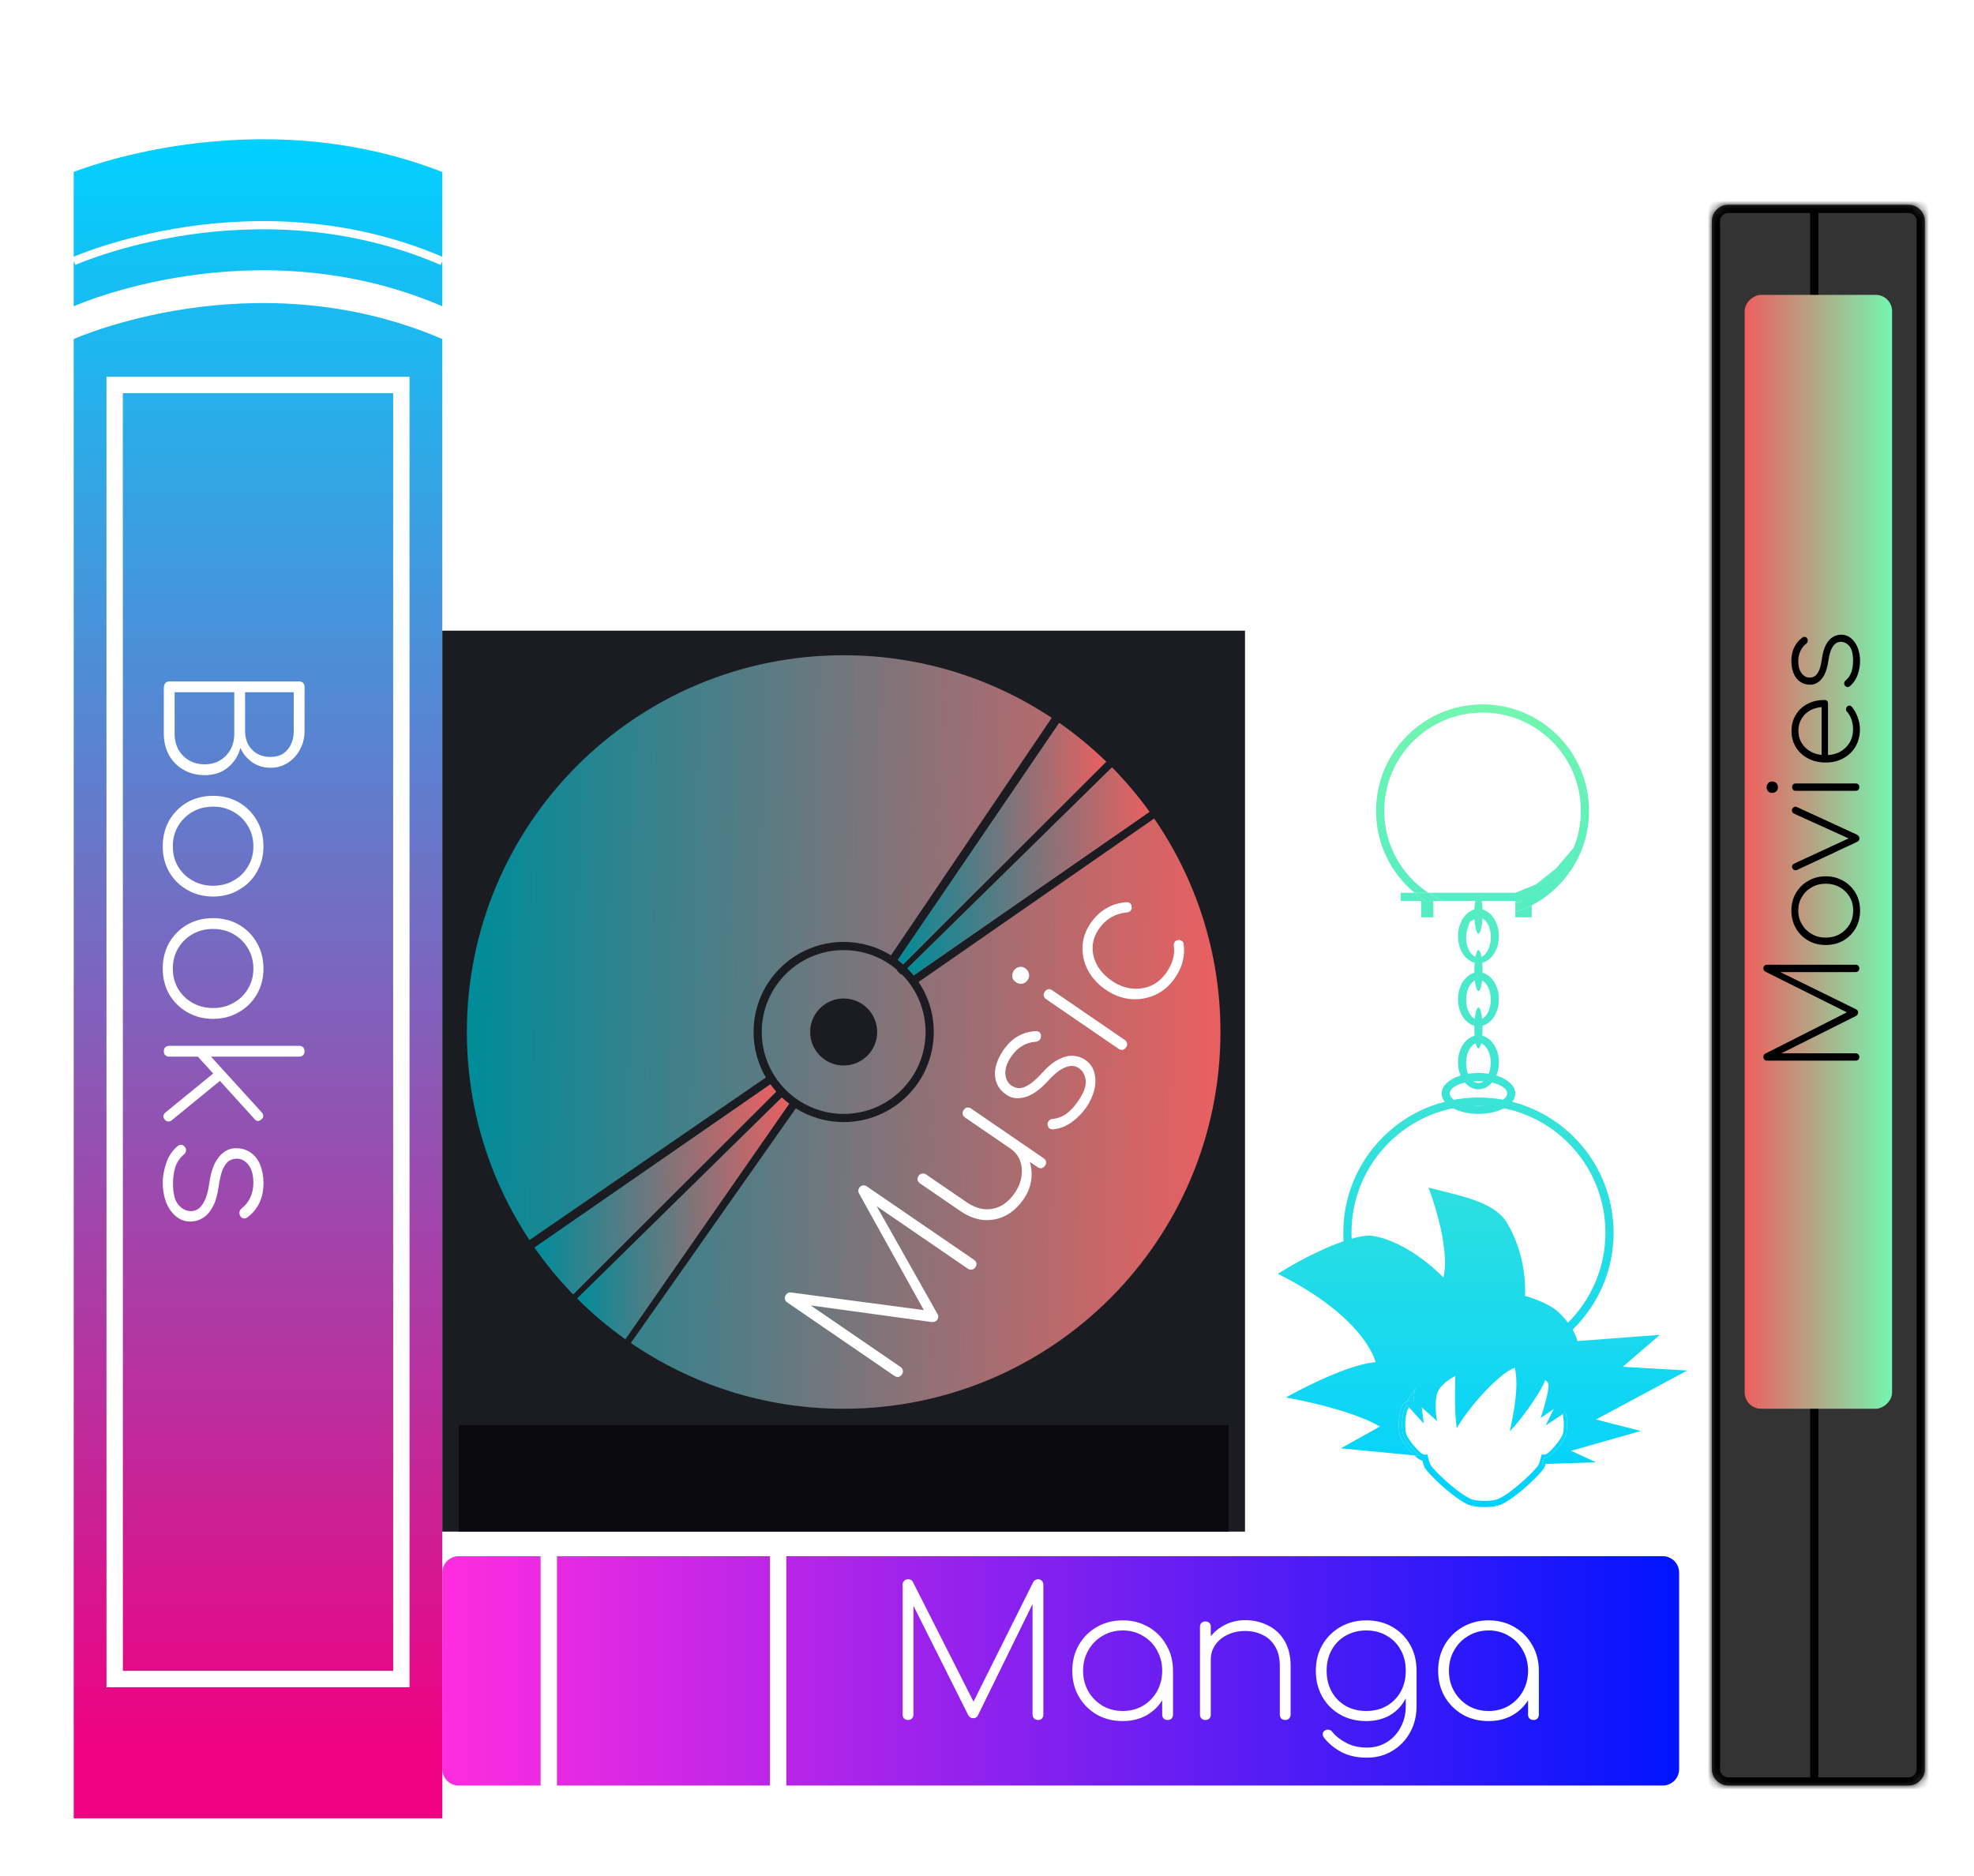 <svg width="241" height="229" viewBox="0 0 241 229" fill="none" xmlns="http://www.w3.org/2000/svg">
<g filter="url(#filter0_i_437_685)">
<path d="M50 17.001C27 8 5 17.001 5 17.001V27.344L5.059 27.319C5.23 27.248 5.482 27.145 5.809 27.017C6.464 26.763 7.423 26.412 8.645 26.022C11.088 25.243 14.583 24.309 18.802 23.686C27.19 22.448 38.459 22.438 50 27.345V17.001Z" fill="url(#paint0_linear_437_685)"/>
<path d="M50 27.889L49.803 28.348C38.413 23.451 27.263 23.448 18.948 24.675C14.792 25.289 11.35 26.209 8.949 26.975C7.749 27.358 6.809 27.702 6.171 27.95C5.852 28.073 5.609 28.173 5.446 28.241C5.365 28.276 5.304 28.302 5.263 28.32L5.218 28.339L5.208 28.344L5.205 28.345L5 27.889V33.395C5 33.395 27 23.506 50 33.395V27.889Z" fill="url(#paint1_linear_437_685)"/>
<path fill-rule="evenodd" clip-rule="evenodd" d="M5 218.001V37.395C5 37.395 27 27.506 50 37.395V218.001H5ZM9 42H46V202H9V42Z" fill="url(#paint2_linear_437_685)"/>
<path d="M44 44H11V200H44V44Z" fill="url(#paint3_linear_437_685)"/>
</g>
<path d="M20 84.058C20 83.809 20.051 83.603 20.154 83.442C20.271 83.281 20.44 83.2 20.66 83.2L36.522 83.2C36.727 83.2 36.889 83.259 37.006 83.376C37.123 83.508 37.182 83.669 37.182 83.86L37.182 89.25C37.182 90.071 36.999 90.819 36.632 91.494C36.28 92.169 35.789 92.711 35.158 93.122C34.542 93.533 33.831 93.738 33.024 93.738C32.173 93.738 31.425 93.511 30.78 93.056C30.149 92.616 29.673 92.037 29.35 91.318C29.071 92.315 28.558 93.115 27.81 93.716C27.062 94.332 26.123 94.64 24.994 94.64C24.026 94.64 23.161 94.42 22.398 93.98C21.65 93.555 21.063 92.961 20.638 92.198C20.213 91.435 20 90.563 20 89.58L20 84.058ZM21.32 84.52L21.32 89.58C21.32 90.313 21.474 90.959 21.782 91.516C22.105 92.073 22.537 92.513 23.08 92.836C23.637 93.159 24.275 93.32 24.994 93.32C25.698 93.32 26.321 93.159 26.864 92.836C27.407 92.513 27.832 92.073 28.14 91.516C28.448 90.959 28.602 90.313 28.602 89.58L28.602 84.52L21.32 84.52ZM29.922 84.52L29.922 89.25C29.922 90.174 30.201 90.929 30.758 91.516C31.33 92.117 32.085 92.418 33.024 92.418C33.933 92.418 34.63 92.117 35.114 91.516C35.613 90.929 35.862 90.174 35.862 89.25L35.862 84.52L29.922 84.52ZM19.868 103.326C19.868 102.152 20.132 101.096 20.66 100.158C21.203 99.234 21.936 98.5 22.86 97.958C23.799 97.43 24.847 97.166 26.006 97.166C27.179 97.166 28.228 97.43 29.152 97.958C30.091 98.5 30.824 99.234 31.352 100.158C31.895 101.096 32.166 102.152 32.166 103.326C32.166 104.499 31.895 105.548 31.352 106.472C30.824 107.396 30.091 108.122 29.152 108.65C28.228 109.192 27.179 109.464 26.006 109.464C24.847 109.464 23.799 109.192 22.86 108.65C21.936 108.122 21.203 107.396 20.66 106.472C20.132 105.548 19.868 104.499 19.868 103.326ZM21.1 103.326C21.1 104.25 21.313 105.071 21.738 105.79C22.178 106.523 22.765 107.095 23.498 107.506C24.246 107.931 25.089 108.144 26.028 108.144C26.952 108.144 27.781 107.931 28.514 107.506C29.262 107.095 29.849 106.523 30.274 105.79C30.714 105.071 30.934 104.25 30.934 103.326C30.934 102.416 30.714 101.595 30.274 100.862C29.849 100.128 29.262 99.549 28.514 99.124C27.781 98.698 26.945 98.486 26.006 98.486C25.082 98.486 24.246 98.698 23.498 99.124C22.765 99.549 22.178 100.128 21.738 100.862C21.313 101.595 21.1 102.416 21.1 103.326ZM19.868 118.257C19.868 117.084 20.132 116.028 20.66 115.089C21.203 114.165 21.936 113.432 22.86 112.889C23.799 112.361 24.847 112.097 26.006 112.097C27.179 112.097 28.228 112.361 29.152 112.889C30.091 113.432 30.824 114.165 31.352 115.089C31.895 116.028 32.166 117.084 32.166 118.257C32.166 119.431 31.895 120.479 31.352 121.403C30.824 122.327 30.091 123.053 29.152 123.581C28.228 124.124 27.179 124.395 26.006 124.395C24.847 124.395 23.799 124.124 22.86 123.581C21.936 123.053 21.203 122.327 20.66 121.403C20.132 120.479 19.868 119.431 19.868 118.257ZM21.1 118.257C21.1 119.181 21.313 120.003 21.738 120.721C22.178 121.455 22.765 122.027 23.498 122.437C24.246 122.863 25.089 123.075 26.028 123.075C26.952 123.075 27.781 122.863 28.514 122.437C29.262 122.027 29.849 121.455 30.274 120.721C30.714 120.003 30.934 119.181 30.934 118.257C30.934 117.348 30.714 116.527 30.274 115.793C29.849 115.06 29.262 114.481 28.514 114.055C27.781 113.63 26.945 113.417 26.006 113.417C25.082 113.417 24.246 113.63 23.498 114.055C22.765 114.481 22.178 115.06 21.738 115.793C21.313 116.527 21.1 117.348 21.1 118.257ZM23.762 128.569L24.642 127.777L31.968 135.829C32.085 135.976 32.144 136.115 32.144 136.247C32.144 136.394 32.071 136.533 31.924 136.665C31.777 136.797 31.631 136.863 31.484 136.863C31.337 136.863 31.205 136.79 31.088 136.643L23.762 128.569ZM20 128.349C20 128.158 20.059 127.997 20.176 127.865C20.308 127.748 20.469 127.689 20.66 127.689L36.522 127.689C36.727 127.689 36.889 127.748 37.006 127.865C37.123 127.997 37.182 128.158 37.182 128.349C37.182 128.554 37.123 128.716 37.006 128.833C36.889 128.95 36.727 129.009 36.522 129.009L20.66 129.009C20.469 129.009 20.308 128.95 20.176 128.833C20.059 128.716 20 128.554 20 128.349ZM20.11 136.687C19.978 136.54 19.927 136.386 19.956 136.225C19.971 136.078 20.051 135.946 20.198 135.829L26.578 130.615L27.348 131.561L20.968 136.775C20.821 136.892 20.675 136.944 20.528 136.929C20.381 136.929 20.242 136.848 20.11 136.687ZM19.868 144.414C19.868 143.651 20.007 142.852 20.286 142.016C20.565 141.18 21.034 140.483 21.694 139.926C21.841 139.808 21.995 139.757 22.156 139.772C22.332 139.801 22.479 139.896 22.596 140.058C22.699 140.204 22.735 140.358 22.706 140.52C22.677 140.696 22.596 140.835 22.464 140.938C21.965 141.363 21.613 141.876 21.408 142.478C21.217 143.094 21.122 143.761 21.122 144.48C21.122 145.712 21.342 146.584 21.782 147.098C22.222 147.611 22.735 147.868 23.322 147.868C23.894 147.868 24.363 147.589 24.73 147.032C25.111 146.489 25.383 145.646 25.544 144.502C25.749 143.035 26.145 141.95 26.732 141.246C27.319 140.542 28.001 140.19 28.778 140.19C29.511 140.19 30.127 140.373 30.626 140.74C31.139 141.106 31.521 141.605 31.77 142.236C32.034 142.881 32.166 143.614 32.166 144.436C32.166 145.433 31.983 146.276 31.616 146.966C31.264 147.655 30.787 148.212 30.186 148.638C30.039 148.755 29.878 148.792 29.702 148.748C29.541 148.718 29.409 148.608 29.306 148.418C29.233 148.271 29.211 148.117 29.24 147.956C29.269 147.794 29.357 147.655 29.504 147.538C29.973 147.171 30.325 146.724 30.56 146.196C30.809 145.682 30.934 145.081 30.934 144.392C30.934 143.468 30.736 142.749 30.34 142.236C29.944 141.722 29.467 141.466 28.91 141.466C28.529 141.466 28.191 141.568 27.898 141.774C27.619 141.994 27.377 142.346 27.172 142.83C26.981 143.314 26.827 143.959 26.71 144.766C26.563 145.866 26.314 146.731 25.962 147.362C25.61 148.007 25.199 148.462 24.73 148.726C24.275 149.004 23.784 149.144 23.256 149.144C22.567 149.144 21.965 148.924 21.452 148.484C20.939 148.044 20.543 147.464 20.264 146.746C20 146.027 19.868 145.25 19.868 144.414Z" fill="white"/>
<path fill-rule="evenodd" clip-rule="evenodd" d="M56 218C54.895 218 54 217.105 54 216L54 192C54 190.895 54.895 190 56 190L66 190L66 218L56 218ZM68 218L68 190L94 190L94 218L68 218ZM96 218L203 218C204.105 218 205 217.105 205 216L205 192C205 190.895 204.105 190 203 190L96 190L96 218Z" fill="url(#paint4_linear_437_685)"/>
<path d="M110.86 210C110.669 210 110.508 209.941 110.376 209.824C110.259 209.692 110.2 209.531 110.2 209.34V193.478C110.2 193.287 110.259 193.133 110.376 193.016C110.508 192.884 110.669 192.818 110.86 192.818C111.153 192.818 111.351 192.928 111.454 193.148L119.242 208.526H118.472L126.15 193.148C126.282 192.928 126.48 192.818 126.744 192.818C126.935 192.818 127.089 192.884 127.206 193.016C127.323 193.133 127.382 193.287 127.382 193.478V209.34C127.382 209.531 127.323 209.692 127.206 209.824C127.089 209.941 126.935 210 126.744 210C126.553 210 126.392 209.941 126.26 209.824C126.128 209.692 126.062 209.531 126.062 209.34V195.062L126.392 195.172L119.374 209.472C119.271 209.677 119.081 209.78 118.802 209.78C118.538 209.78 118.333 209.641 118.186 209.362L111.08 195.172L111.52 195.062V209.34C111.52 209.531 111.454 209.692 111.322 209.824C111.205 209.941 111.051 210 110.86 210ZM137.072 210.132C135.898 210.132 134.842 209.868 133.904 209.34C132.98 208.797 132.246 208.064 131.704 207.14C131.176 206.201 130.912 205.153 130.912 203.994C130.912 202.821 131.176 201.772 131.704 200.848C132.246 199.909 132.98 199.176 133.904 198.648C134.842 198.105 135.898 197.834 137.072 197.834C138.245 197.834 139.294 198.105 140.218 198.648C141.142 199.176 141.868 199.909 142.396 200.848C142.938 201.772 143.21 202.821 143.21 203.994L142.66 204.874C142.66 205.871 142.41 206.766 141.912 207.558C141.428 208.35 140.768 208.981 139.932 209.45C139.096 209.905 138.142 210.132 137.072 210.132ZM137.072 208.9C137.996 208.9 138.817 208.687 139.536 208.262C140.269 207.822 140.841 207.235 141.252 206.502C141.677 205.754 141.89 204.918 141.89 203.994C141.89 203.055 141.677 202.219 141.252 201.486C140.841 200.738 140.269 200.151 139.536 199.726C138.817 199.286 137.996 199.066 137.072 199.066C136.162 199.066 135.341 199.286 134.608 199.726C133.874 200.151 133.295 200.738 132.87 201.486C132.444 202.219 132.232 203.055 132.232 203.994C132.232 204.918 132.444 205.754 132.87 206.502C133.295 207.235 133.874 207.822 134.608 208.262C135.341 208.687 136.162 208.9 137.072 208.9ZM142.55 210C142.359 210 142.198 209.941 142.066 209.824C141.948 209.692 141.89 209.531 141.89 209.34V205.314L142.308 203.994H143.21V209.34C143.21 209.531 143.151 209.692 143.034 209.824C142.916 209.941 142.755 210 142.55 210ZM156.909 210C156.719 210 156.557 209.941 156.425 209.824C156.308 209.692 156.249 209.531 156.249 209.34V203.422C156.249 202.454 156.059 201.655 155.677 201.024C155.311 200.393 154.805 199.924 154.159 199.616C153.529 199.293 152.81 199.132 152.003 199.132C151.211 199.132 150.5 199.286 149.869 199.594C149.239 199.887 148.74 200.298 148.373 200.826C148.007 201.354 147.823 201.948 147.823 202.608H146.723C146.782 201.699 147.053 200.885 147.537 200.166C148.021 199.433 148.652 198.861 149.429 198.45C150.207 198.025 151.065 197.812 152.003 197.812C153.059 197.812 154.005 198.032 154.841 198.472C155.692 198.897 156.359 199.528 156.843 200.364C157.327 201.185 157.569 202.205 157.569 203.422V209.34C157.569 209.531 157.503 209.692 157.371 209.824C157.254 209.941 157.1 210 156.909 210ZM147.163 210C146.973 210 146.811 209.941 146.679 209.824C146.562 209.692 146.503 209.531 146.503 209.34V198.626C146.503 198.421 146.562 198.259 146.679 198.142C146.811 198.025 146.973 197.966 147.163 197.966C147.369 197.966 147.53 198.025 147.647 198.142C147.765 198.259 147.823 198.421 147.823 198.626V209.34C147.823 209.531 147.765 209.692 147.647 209.824C147.53 209.941 147.369 210 147.163 210ZM166.806 210.132C165.604 210.132 164.54 209.868 163.616 209.34C162.692 208.812 161.966 208.086 161.438 207.162C160.91 206.238 160.646 205.182 160.646 203.994C160.646 202.791 160.918 201.728 161.46 200.804C162.003 199.88 162.736 199.154 163.66 198.626C164.599 198.098 165.648 197.834 166.806 197.834C168.009 197.834 169.065 198.098 169.974 198.626C170.898 199.154 171.624 199.88 172.152 200.804C172.68 201.728 172.944 202.791 172.944 203.994L172.174 204.874C172.174 205.901 171.947 206.81 171.492 207.602C171.038 208.394 170.407 209.017 169.6 209.472C168.794 209.912 167.862 210.132 166.806 210.132ZM166.894 214.598C165.677 214.598 164.636 214.371 163.77 213.916C162.92 213.461 162.216 212.882 161.658 212.178C161.541 212.031 161.482 211.877 161.482 211.716C161.482 211.555 161.556 211.423 161.702 211.32C161.849 211.203 162.018 211.159 162.208 211.188C162.414 211.217 162.568 211.313 162.67 211.474C163.125 212.017 163.704 212.464 164.408 212.816C165.112 213.183 165.941 213.366 166.894 213.366C167.804 213.366 168.61 213.146 169.314 212.706C170.033 212.266 170.598 211.657 171.008 210.88C171.419 210.117 171.624 209.259 171.624 208.306V204.808L172.218 203.994H172.944V208.306C172.944 209.494 172.68 210.565 172.152 211.518C171.624 212.471 170.906 213.219 169.996 213.762C169.087 214.319 168.053 214.598 166.894 214.598ZM166.806 208.9C167.745 208.9 168.574 208.695 169.292 208.284C170.026 207.859 170.598 207.279 171.008 206.546C171.419 205.798 171.624 204.947 171.624 203.994C171.624 203.026 171.419 202.175 171.008 201.442C170.598 200.694 170.026 200.115 169.292 199.704C168.574 199.279 167.745 199.066 166.806 199.066C165.868 199.066 165.032 199.279 164.298 199.704C163.565 200.115 162.993 200.694 162.582 201.442C162.172 202.175 161.966 203.026 161.966 203.994C161.966 204.947 162.172 205.798 162.582 206.546C162.993 207.279 163.565 207.859 164.298 208.284C165.032 208.695 165.868 208.9 166.806 208.9ZM181.738 210.132C180.564 210.132 179.508 209.868 178.57 209.34C177.646 208.797 176.912 208.064 176.37 207.14C175.842 206.201 175.578 205.153 175.578 203.994C175.578 202.821 175.842 201.772 176.37 200.848C176.912 199.909 177.646 199.176 178.57 198.648C179.508 198.105 180.564 197.834 181.738 197.834C182.911 197.834 183.96 198.105 184.884 198.648C185.808 199.176 186.534 199.909 187.062 200.848C187.604 201.772 187.876 202.821 187.876 203.994L187.326 204.874C187.326 205.871 187.076 206.766 186.578 207.558C186.094 208.35 185.434 208.981 184.598 209.45C183.762 209.905 182.808 210.132 181.738 210.132ZM181.738 208.9C182.662 208.9 183.483 208.687 184.202 208.262C184.935 207.822 185.507 207.235 185.918 206.502C186.343 205.754 186.556 204.918 186.556 203.994C186.556 203.055 186.343 202.219 185.918 201.486C185.507 200.738 184.935 200.151 184.202 199.726C183.483 199.286 182.662 199.066 181.738 199.066C180.828 199.066 180.007 199.286 179.274 199.726C178.54 200.151 177.961 200.738 177.536 201.486C177.11 202.219 176.898 203.055 176.898 203.994C176.898 204.918 177.11 205.754 177.536 206.502C177.961 207.235 178.54 207.822 179.274 208.262C180.007 208.687 180.828 208.9 181.738 208.9ZM187.216 210C187.025 210 186.864 209.941 186.732 209.824C186.614 209.692 186.556 209.531 186.556 209.34V205.314L186.974 203.994H187.876V209.34C187.876 209.531 187.817 209.692 187.7 209.824C187.582 209.941 187.421 210 187.216 210Z" fill="white"/>
<rect x="54" y="187" width="110" height="98" transform="rotate(-90 54 187)" fill="#1B1C22"/>
<rect x="56" y="187" width="13" height="94" transform="rotate(-90 56 187)" fill="#0B0B0F"/>
<path d="M140.907 99.934C146.012 107.343 149 116.323 149 126C149 151.405 128.405 172 103 172C93.361 172 84.415 169.035 77.022 163.968L97.16 135.323C98.852 136.386 100.854 137 103 137C109.075 137 114 132.075 114 126C114 123.739 113.318 121.638 112.149 119.891L140.907 99.934Z" fill="url(#paint5_linear_437_685)"/>
<path d="M140.331 99.117L111.555 119.085C111.314 118.786 111.056 118.501 110.785 118.229L135.756 93.704C137.415 95.386 138.945 97.196 140.331 99.117Z" fill="url(#paint6_linear_437_685)"/>
<path d="M135.048 93.001L110.263 117.739C110.051 117.552 109.832 117.374 109.607 117.204L129.318 88.267C131.355 89.691 133.271 91.275 135.048 93.001Z" fill="url(#paint7_linear_437_685)"/>
<path d="M128.402 87.644L108.779 116.638C107.099 115.6 105.12 115 103 115C96.925 115 92 119.925 92 126C92 128.026 92.547 129.923 93.502 131.553L64.643 151.401C59.813 144.123 57 135.39 57 126C57 100.595 77.595 80 103 80C112.39 80 121.124 82.814 128.402 87.644Z" fill="url(#paint8_linear_437_685)"/>
<path fill-rule="evenodd" clip-rule="evenodd" d="M94.871 131.826C95.059 132.087 95.258 132.338 95.469 132.58C95.485 132.598 95.501 132.616 95.518 132.634C95.723 132.866 95.939 133.088 96.164 133.299C96.403 133.523 96.653 133.735 96.913 133.935C96.916 133.937 96.918 133.939 96.921 133.941C97.183 134.141 97.454 134.329 97.736 134.504C99.265 135.452 101.068 136 103 136C108.523 136 113 131.523 113 126C113 123.951 112.384 122.047 111.327 120.461C111.316 120.444 111.304 120.426 111.292 120.409C111.117 120.149 110.93 119.899 110.731 119.657C110.523 119.404 110.303 119.161 110.072 118.93L110 119L109.5 118.5L109.554 118.447C109.388 118.303 109.218 118.165 109.043 118.032C109.023 118.017 109.003 118.002 108.983 117.987C108.737 117.802 108.481 117.629 108.218 117.467C106.699 116.537 104.912 116 103 116C97.477 116 93 120.477 93 126C93 127.815 93.484 129.517 94.329 130.985C94.348 131.017 94.367 131.05 94.386 131.082C94.537 131.337 94.699 131.585 94.871 131.826ZM107.091 126C107.091 123.741 105.259 121.909 103 121.909C100.741 121.909 98.909 123.741 98.909 126C98.909 128.259 100.741 130.091 103 130.091C105.259 130.091 107.091 128.259 107.091 126Z" fill="url(#paint9_linear_437_685)"/>
<path d="M96.342 134.757C96.031 134.52 95.734 134.268 95.45 134L70.477 158.531C72.291 160.344 74.255 162.006 76.349 163.498L96.342 134.757Z" fill="url(#paint10_linear_437_685)"/>
<path d="M65.266 152.316C66.683 154.344 68.26 156.253 69.977 158.024L94.76 133.288C94.508 133.003 94.271 132.705 94.049 132.395L65.266 152.316Z" fill="url(#paint11_linear_437_685)"/>
<path d="M135.048 93.001L110.263 117.739C110.051 117.552 109.832 117.374 109.607 117.204L129.318 88.267C131.354 89.691 133.271 91.275 135.048 93.001Z" fill="url(#paint12_linear_437_685)"/>
<path d="M140.331 99.117L111.555 119.085C111.314 118.786 111.056 118.501 110.785 118.229L135.756 93.704C137.415 95.386 138.945 97.196 140.331 99.117Z" fill="url(#paint13_linear_437_685)"/>
<path d="M96.342 134.757C96.031 134.52 95.734 134.268 95.45 134L70.477 158.531C72.291 160.344 74.255 162.006 76.349 163.498L96.342 134.757Z" fill="url(#paint14_linear_437_685)"/>
<path d="M65.266 152.316C66.683 154.344 68.26 156.253 69.977 158.024L94.76 133.288C94.508 133.003 94.271 132.705 94.049 132.395L65.266 152.316Z" fill="url(#paint15_linear_437_685)"/>
<path d="M110.115 167.814C110.007 167.972 109.868 168.072 109.696 168.114C109.521 168.136 109.355 168.094 109.197 167.986L96.113 159.02C95.955 158.912 95.862 158.777 95.831 158.613C95.797 158.43 95.834 158.26 95.941 158.102C96.107 157.86 96.31 157.759 96.549 157.799L113.637 160.067L113.202 160.702L104.856 145.676C104.749 145.443 104.77 145.217 104.92 144.999C105.027 144.842 105.169 144.752 105.344 144.73C105.507 144.7 105.668 144.738 105.825 144.846L118.91 153.812C119.067 153.92 119.167 154.059 119.209 154.231C119.24 154.394 119.201 154.554 119.093 154.711C118.986 154.869 118.846 154.969 118.675 155.011C118.491 155.046 118.321 155.009 118.164 154.901L106.385 146.83L106.663 146.62L114.492 160.493C114.603 160.693 114.58 160.909 114.423 161.139C114.274 161.356 114.043 161.447 113.73 161.41L98.007 159.251L98.165 158.826L109.944 166.897C110.101 167.005 110.197 167.15 110.231 167.334C110.261 167.497 110.223 167.657 110.115 167.814ZM124.971 146.406C124.374 147.277 123.664 147.937 122.841 148.386C122.005 148.827 121.102 149.017 120.13 148.956C119.167 148.883 118.189 148.506 117.197 147.826L112.315 144.481C112.158 144.373 112.064 144.238 112.034 144.075C112 143.891 112.036 143.721 112.144 143.564C112.252 143.406 112.393 143.317 112.569 143.295C112.74 143.252 112.904 143.285 113.062 143.392L117.943 146.737C118.73 147.276 119.493 147.577 120.232 147.639C120.968 147.681 121.647 147.533 122.27 147.195C122.889 146.837 123.426 146.325 123.882 145.66C124.33 145.006 124.605 144.333 124.708 143.638C124.81 142.944 124.753 142.3 124.537 141.708C124.309 141.107 123.922 140.62 123.378 140.247L123.999 139.339C124.716 139.902 125.241 140.59 125.572 141.404C125.891 142.209 126.007 143.053 125.918 143.934C125.826 144.796 125.51 145.62 124.971 146.406ZM127.58 142.326C127.472 142.484 127.333 142.584 127.161 142.626C126.986 142.648 126.82 142.605 126.663 142.498L117.824 136.442C117.655 136.326 117.555 136.186 117.525 136.023C117.502 135.848 117.545 135.681 117.653 135.524C117.769 135.355 117.909 135.255 118.072 135.224C118.235 135.194 118.401 135.237 118.571 135.353L127.409 141.409C127.566 141.517 127.666 141.656 127.708 141.828C127.739 141.991 127.696 142.157 127.58 142.326ZM132.612 135.217C132.18 135.846 131.614 136.427 130.911 136.959C130.209 137.491 129.428 137.8 128.568 137.887C128.381 137.901 128.225 137.856 128.1 137.753C127.972 137.629 127.905 137.468 127.899 137.268C127.897 137.089 127.954 136.941 128.069 136.825C128.193 136.696 128.338 136.627 128.505 136.617C129.157 136.548 129.738 136.323 130.247 135.943C130.752 135.543 131.208 135.047 131.614 134.454C132.311 133.437 132.623 132.593 132.55 131.921C132.477 131.249 132.199 130.747 131.715 130.415C131.243 130.092 130.698 130.057 130.081 130.309C129.459 130.541 128.759 131.083 127.979 131.936C126.981 133.03 126.041 133.701 125.159 133.95C124.277 134.2 123.515 134.104 122.874 133.665C122.269 133.25 121.864 132.751 121.66 132.167C121.444 131.574 121.411 130.947 121.562 130.286C121.709 129.604 122.015 128.925 122.479 128.247C123.043 127.425 123.671 126.833 124.363 126.471C125.043 126.101 125.751 125.911 126.488 125.9C126.675 125.886 126.829 125.947 126.949 126.083C127.066 126.198 127.112 126.364 127.089 126.579C127.067 126.742 126.998 126.881 126.883 126.998C126.767 127.114 126.616 127.179 126.429 127.193C125.834 127.23 125.291 127.4 124.799 127.703C124.303 127.986 123.86 128.411 123.471 128.98C122.948 129.742 122.705 130.447 122.742 131.094C122.778 131.742 123.027 132.223 123.486 132.538C123.801 132.753 124.137 132.859 124.495 132.856C124.849 132.832 125.248 132.678 125.691 132.395C126.122 132.104 126.614 131.658 127.166 131.059C127.909 130.235 128.604 129.662 129.251 129.34C129.906 129.007 130.502 128.864 131.038 128.912C131.571 128.939 132.055 129.102 132.49 129.4C133.059 129.79 133.431 130.311 133.605 130.964C133.78 131.617 133.779 132.319 133.603 133.069C133.415 133.811 133.084 134.527 132.612 135.217ZM137.479 127.881C137.371 128.038 137.231 128.138 137.06 128.18C136.885 128.203 136.718 128.16 136.561 128.052L127.723 121.996C127.553 121.88 127.454 121.74 127.423 121.577C127.401 121.402 127.444 121.236 127.552 121.078C127.668 120.909 127.807 120.809 127.97 120.779C128.133 120.748 128.3 120.791 128.469 120.907L137.307 126.963C137.464 127.071 137.564 127.21 137.607 127.382C137.637 127.545 137.595 127.711 137.479 127.881ZM125.452 119.666C125.295 119.896 125.079 120.042 124.806 120.104C124.529 120.145 124.269 120.083 124.027 119.917C123.749 119.726 123.601 119.5 123.584 119.24C123.563 118.959 123.627 118.71 123.777 118.492C123.918 118.286 124.119 118.148 124.38 118.078C124.637 117.988 124.905 118.038 125.184 118.229C125.426 118.395 125.573 118.62 125.626 118.906C125.676 119.171 125.618 119.424 125.452 119.666ZM143.46 119.384C142.814 120.328 142.01 121.022 141.048 121.465C140.095 121.896 139.088 122.069 138.027 121.982C136.975 121.883 135.97 121.506 135.015 120.851C134.047 120.188 133.318 119.396 132.83 118.474C132.341 117.552 132.119 116.592 132.165 115.591C132.198 114.583 132.525 113.625 133.147 112.718C133.678 111.943 134.314 111.339 135.056 110.905C135.786 110.463 136.615 110.213 137.543 110.156C137.73 110.142 137.882 110.193 137.999 110.308C138.115 110.423 138.17 110.577 138.164 110.768C138.174 110.935 138.127 111.08 138.024 111.205C137.908 111.322 137.757 111.387 137.57 111.401C136.12 111.545 134.984 112.216 134.164 113.414C133.674 114.128 133.419 114.877 133.397 115.662C133.383 116.435 133.574 117.18 133.972 117.897C134.378 118.601 134.974 119.223 135.761 119.762C136.523 120.285 137.325 120.594 138.165 120.69C138.994 120.778 139.785 120.662 140.537 120.342C141.286 120.001 141.922 119.45 142.444 118.688C142.784 118.192 143.031 117.676 143.184 117.141C143.345 116.594 143.387 116.054 143.308 115.52C143.286 115.345 143.315 115.186 143.394 115.045C143.473 114.903 143.594 114.818 143.757 114.787C143.949 114.741 144.117 114.767 144.262 114.867C144.404 114.946 144.486 115.073 144.508 115.248C144.713 116.687 144.364 118.066 143.46 119.384Z" fill="white"/>
<mask id="path-13-inside-1_437_685" fill="white">
<path fill-rule="evenodd" clip-rule="evenodd" d="M211 25C209.895 25 209 25.895 209 27L209 216C209 217.105 209.895 218 211 218L233 218C234.105 218 235 217.105 235 216L235 27C235 25.895 234.105 25 233 25L211 25Z"/>
</mask>
<path fill-rule="evenodd" clip-rule="evenodd" d="M211 25C209.895 25 209 25.895 209 27L209 216C209 217.105 209.895 218 211 218L233 218C234.105 218 235 217.105 235 216L235 27C235 25.895 234.105 25 233 25L211 25Z" fill="#333333"/>
<path d="M222 218L222 26L221 26L221 218L222 218ZM233 25L233 24L233 25ZM209 27L210 27L209 27ZM211 25L211 26L211 25ZM209 216L208 216L209 216ZM210 216L210 27L208 27L208 216L210 216ZM233 217L211 217L211 219L233 219L233 217ZM234 27L234 216L236 216L236 27L234 27ZM211 26L233 26L233 24L211 24L211 26ZM236 27C236 25.343 234.657 24 233 24L233 26C233.552 26 234 26.448 234 27L236 27ZM233 219C234.657 219 236 217.657 236 216L234 216C234 216.552 233.552 217 233 217L233 219ZM210 27C210 26.448 210.448 26 211 26L211 24C209.343 24 208 25.343 208 27L210 27ZM208 216C208 217.657 209.343 219 211 219L211 217C210.448 217 210 216.552 210 216L208 216Z" fill="black" mask="url(#path-13-inside-1_437_685)"/>
<rect x="213" y="172" width="136" height="18" rx="2" transform="rotate(-90 213 172)" fill="url(#paint16_linear_437_685)"/>
<path d="M227 129.05C227 129.18 226.96 129.29 226.88 129.38C226.79 129.46 226.68 129.5 226.55 129.5L215.735 129.5C215.605 129.5 215.5 129.46 215.42 129.38C215.33 129.29 215.285 129.18 215.285 129.05C215.285 128.85 215.36 128.715 215.51 128.645L225.995 123.335L225.995 123.86L215.51 118.625C215.36 118.535 215.285 118.4 215.285 118.22C215.285 118.09 215.33 117.985 215.42 117.905C215.5 117.825 215.605 117.785 215.735 117.785L226.55 117.785C226.68 117.785 226.79 117.825 226.88 117.905C226.96 117.985 227 118.09 227 118.22C227 118.35 226.96 118.46 226.88 118.55C226.79 118.64 226.68 118.685 226.55 118.685L216.815 118.685L216.89 118.46L226.64 123.245C226.78 123.315 226.85 123.445 226.85 123.635C226.85 123.815 226.755 123.955 226.565 124.055L216.89 128.9L216.815 128.6L226.55 128.6C226.68 128.6 226.79 128.645 226.88 128.735C226.96 128.815 227 128.92 227 129.05ZM227.09 111.178C227.09 111.978 226.91 112.698 226.55 113.338C226.18 113.968 225.68 114.468 225.05 114.838C224.41 115.198 223.695 115.378 222.905 115.378C222.105 115.378 221.39 115.198 220.76 114.838C220.12 114.468 219.62 113.968 219.26 113.338C218.89 112.698 218.705 111.978 218.705 111.178C218.705 110.378 218.89 109.663 219.26 109.033C219.62 108.403 220.12 107.908 220.76 107.548C221.39 107.178 222.105 106.993 222.905 106.993C223.695 106.993 224.41 107.178 225.05 107.548C225.68 107.908 226.18 108.403 226.55 109.033C226.91 109.663 227.09 110.378 227.09 111.178ZM226.25 111.178C226.25 110.548 226.105 109.988 225.815 109.498C225.515 108.998 225.115 108.608 224.615 108.328C224.105 108.038 223.53 107.893 222.89 107.893C222.26 107.893 221.695 108.038 221.195 108.328C220.685 108.608 220.285 108.998 219.995 109.498C219.695 109.988 219.545 110.548 219.545 111.178C219.545 111.798 219.695 112.358 219.995 112.858C220.285 113.358 220.685 113.753 221.195 114.043C221.695 114.333 222.265 114.478 222.905 114.478C223.535 114.478 224.105 114.333 224.615 114.043C225.115 113.753 225.515 113.358 225.815 112.858C226.105 112.358 226.25 111.798 226.25 111.178ZM227.015 102.382C227.015 102.572 226.91 102.712 226.7 102.802L219.38 106.222C219.27 106.262 219.165 106.262 219.065 106.222C218.955 106.182 218.875 106.107 218.825 105.997C218.775 105.887 218.77 105.782 218.81 105.682C218.85 105.572 218.925 105.492 219.035 105.442L226.295 102.082L226.295 102.637L219.02 99.337C218.91 99.287 218.835 99.207 218.795 99.097C218.755 98.977 218.76 98.862 218.81 98.752C218.86 98.642 218.94 98.567 219.05 98.527C219.15 98.477 219.255 98.477 219.365 98.527L226.7 101.902C226.91 102.002 227.015 102.162 227.015 102.382ZM227 96.102C227 96.232 226.96 96.342 226.88 96.432C226.79 96.512 226.68 96.552 226.55 96.552L219.245 96.552C219.105 96.552 218.995 96.512 218.915 96.432C218.835 96.342 218.795 96.232 218.795 96.102C218.795 95.962 218.835 95.852 218.915 95.772C218.995 95.692 219.105 95.652 219.245 95.652L226.55 95.652C226.68 95.652 226.79 95.692 226.88 95.772C226.96 95.852 227 95.962 227 96.102ZM217.07 96.117C217.07 96.307 217.005 96.472 216.875 96.612C216.735 96.742 216.565 96.807 216.365 96.807C216.135 96.807 215.965 96.737 215.855 96.597C215.735 96.447 215.675 96.282 215.675 96.102C215.675 95.932 215.735 95.777 215.855 95.637C215.965 95.487 216.135 95.412 216.365 95.412C216.565 95.412 216.735 95.482 216.875 95.622C217.005 95.752 217.07 95.917 217.07 96.117ZM227.075 89.018C227.075 89.808 226.9 90.513 226.55 91.133C226.19 91.743 225.695 92.223 225.065 92.573C224.435 92.923 223.715 93.098 222.905 93.098C222.085 93.098 221.365 92.933 220.745 92.603C220.115 92.273 219.62 91.818 219.26 91.238C218.9 90.658 218.72 89.993 218.72 89.243C218.72 88.503 218.895 87.848 219.245 87.278C219.585 86.708 220.06 86.263 220.67 85.943C221.27 85.623 221.965 85.463 222.755 85.463C222.885 85.463 222.99 85.503 223.07 85.583C223.14 85.663 223.175 85.768 223.175 85.898L223.175 92.498L222.395 92.498L222.395 85.658L222.89 86.318C222.24 86.298 221.665 86.408 221.165 86.648C220.665 86.888 220.275 87.233 219.995 87.683C219.705 88.123 219.56 88.643 219.56 89.243C219.56 89.813 219.705 90.323 219.995 90.773C220.275 91.213 220.665 91.563 221.165 91.823C221.665 92.073 222.245 92.198 222.905 92.198C223.555 92.198 224.13 92.063 224.63 91.793C225.13 91.523 225.525 91.148 225.815 90.668C226.095 90.188 226.235 89.638 226.235 89.018C226.235 88.628 226.17 88.238 226.04 87.848C225.9 87.448 225.72 87.133 225.5 86.903C225.42 86.823 225.38 86.728 225.38 86.618C225.37 86.498 225.4 86.398 225.47 86.318C225.56 86.208 225.66 86.153 225.77 86.153C225.88 86.143 225.98 86.188 226.07 86.288C226.36 86.608 226.6 87.028 226.79 87.548C226.98 88.058 227.075 88.548 227.075 89.018ZM227.09 80.717C227.09 81.237 226.995 81.782 226.805 82.352C226.615 82.922 226.295 83.397 225.845 83.777C225.745 83.857 225.64 83.892 225.53 83.882C225.41 83.862 225.31 83.797 225.23 83.687C225.16 83.587 225.135 83.482 225.155 83.372C225.175 83.252 225.23 83.157 225.32 83.087C225.66 82.797 225.9 82.447 226.04 82.037C226.17 81.617 226.235 81.162 226.235 80.672C226.235 79.832 226.085 79.237 225.785 78.887C225.485 78.537 225.135 78.362 224.735 78.362C224.345 78.362 224.025 78.552 223.775 78.932C223.515 79.302 223.33 79.877 223.22 80.657C223.08 81.657 222.81 82.397 222.41 82.877C222.01 83.357 221.545 83.597 221.015 83.597C220.515 83.597 220.095 83.472 219.755 83.222C219.405 82.972 219.145 82.632 218.975 82.202C218.795 81.762 218.705 81.262 218.705 80.702C218.705 80.022 218.83 79.447 219.08 78.977C219.32 78.507 219.645 78.127 220.055 77.837C220.155 77.757 220.265 77.732 220.385 77.762C220.495 77.782 220.585 77.857 220.655 77.987C220.705 78.087 220.72 78.192 220.7 78.302C220.68 78.412 220.62 78.507 220.52 78.587C220.2 78.837 219.96 79.142 219.8 79.502C219.63 79.852 219.545 80.262 219.545 80.732C219.545 81.362 219.68 81.852 219.95 82.202C220.22 82.552 220.545 82.727 220.925 82.727C221.185 82.727 221.415 82.657 221.615 82.517C221.805 82.367 221.97 82.127 222.11 81.797C222.24 81.467 222.345 81.027 222.425 80.477C222.525 79.727 222.695 79.137 222.935 78.707C223.175 78.267 223.455 77.957 223.775 77.777C224.085 77.587 224.42 77.492 224.78 77.492C225.25 77.492 225.66 77.642 226.01 77.942C226.36 78.242 226.63 78.637 226.82 79.127C227 79.617 227.09 80.147 227.09 80.717Z" fill="black"/>
<path fill-rule="evenodd" clip-rule="evenodd" d="M180.5 117.6C181.881 117.6 183 116.123 183 114.3C183 113.376 182.712 112.54 182.248 111.941C181.909 111.503 181.476 111.191 180.992 111.064C180.833 111.022 180.669 111 180.5 111C180.331 111 180.167 111.022 180.008 111.064C179.569 111.18 179.171 111.447 178.848 111.823C178.328 112.427 178 113.313 178 114.3C178 116.123 179.119 117.6 180.5 117.6ZM179.5 112.5C179 113.5 179 114.423 179 114.449C179 115.802 179.672 116.898 180.5 116.898C181.328 116.898 182 115.802 182 114.449C182 114.423 182 114.397 181.999 114.372C182 114.348 182 114.324 182 114.3C182 113.587 181.78 112.978 181.471 112.57C181.362 112.427 181.248 112.314 181.132 112.227C180.94 112.081 180.726 112 180.5 112" fill="url(#paint17_linear_437_685)"/>
<path fill-rule="evenodd" clip-rule="evenodd" d="M180.5 125.3C181.881 125.3 183 123.823 183 122C183 120.177 181.881 118.7 180.5 118.7C179.119 118.7 178 120.177 178 122C178 123.823 179.119 125.3 180.5 125.3ZM179 122.024C179 122.033 179 122.042 179 122.051C179 123.403 179.672 124.5 180.5 124.5C181.328 124.5 182 123.403 182 122.051C182 122.042 182 122.033 182 122.025C182 122.016 182 122.008 182 122C182 121.798 181.982 121.605 181.95 121.422C181.78 120.374 181.195 119.602 180.5 119.602C179.805 119.602 179.22 120.374 179.05 121.423C179.018 121.605 179 121.798 179 122C179 122.008 179 122.016 179 122.024Z" fill="url(#paint18_linear_437_685)"/>
<path fill-rule="evenodd" clip-rule="evenodd" d="M183 129.7C183 131.523 181.881 133 180.5 133C179.119 133 178 131.523 178 129.7C178 127.877 179.119 126.4 180.5 126.4C181.881 126.4 183 127.877 183 129.7ZM181.801 128.576C181.543 127.832 181.054 127.33 180.494 127.33C179.665 127.33 178.994 128.426 178.994 129.779C178.994 131.131 179.665 132.228 180.494 132.228C181.281 132.228 181.927 131.237 181.989 129.978C181.996 129.887 182 129.795 182 129.7C182 129.283 181.925 128.902 181.801 128.576Z" fill="url(#paint19_linear_437_685)"/>
<path d="M181 118.5C181 119.881 180.776 121 180.5 121C180.224 121 180 119.881 180 118.5C180 117.119 180.224 116 180.5 116C180.776 116 181 117.119 181 118.5Z" fill="url(#paint20_linear_437_685)"/>
<path d="M181 125.5C181 126.881 180.776 128 180.5 128C180.224 128 180 126.881 180 125.5C180 124.119 180.224 123 180.5 123C180.776 123 181 124.119 181 125.5Z" fill="url(#paint21_linear_437_685)"/>
<path d="M181 111.5C181 112.881 180.776 114 180.5 114C180.224 114 180 112.881 180 111.5C180 111.351 180.003 111.206 180.008 111.064C180.009 111.029 180.01 110.994 180.012 110.96C180.061 109.839 180.261 109 180.5 109C180.742 109 180.944 109.859 180.99 111C180.991 111.021 180.992 111.043 180.992 111.064C180.997 111.206 181 111.351 181 111.5Z" fill="url(#paint22_linear_437_685)"/>
<path fill-rule="evenodd" clip-rule="evenodd" d="M180.5 136C182.985 136 185 134.881 185 133.5C185 132.119 182.985 131 180.5 131C178.015 131 176 132.119 176 133.5C176 134.881 178.015 136 180.5 136ZM180.5 135C182.433 135 184 134.328 184 133.5C184 132.672 182.433 132 180.5 132C178.567 132 177 132.672 177 133.5C177 134.328 178.567 135 180.5 135Z" fill="url(#paint23_linear_437_685)"/>
<path fill-rule="evenodd" clip-rule="evenodd" d="M180.5 167C189.613 167 197 159.613 197 150.5C197 141.387 189.613 134 180.5 134C171.387 134 164 141.387 164 150.5C164 159.613 171.387 167 180.5 167ZM180.5 166C189.06 166 196 159.06 196 150.5C196 141.94 189.06 135 180.5 135C171.94 135 165 141.94 165 150.5C165 159.06 171.94 166 180.5 166Z" fill="url(#paint24_linear_437_685)"/>
<path d="M187 110.536C186.363 110.868 185.694 111.149 185 111.373V112H187V110.536Z" fill="url(#paint25_linear_437_685)"/>
<path d="M185 110.317C185.272 110.221 185.54 110.115 185.803 110H185V110.317Z" fill="url(#paint26_linear_437_685)"/>
<path d="M173.331 177.757C172.77 177.367 171.544 175.95 171.296 175.143C171.065 174.389 171.121 172.149 171.76 171.548L171.571 171.341L171.734 171.103C171.555 171.188 171.4 171.335 171.27 171.54C170.689 172.461 170.694 174.527 170.916 175.251C171.133 175.953 171.992 177.049 172.657 177.692L173.331 177.757Z" fill="url(#paint27_linear_437_685)"/>
<path d="M171.296 175.143C171.544 175.95 172.77 177.367 173.331 177.757L172.657 177.692C172.873 177.901 173.069 178.062 173.215 178.146C173.362 178.227 173.505 178.289 173.642 178.323C173.753 178.739 173.865 179.049 173.984 179.265C174.252 179.753 176.848 182.441 178.987 183.583C179.667 183.944 180.585 184 181.072 184C181.154 184 181.213 183.998 181.242 183.997C181.272 183.998 181.33 184 181.411 184C181.899 184 182.817 183.944 183.497 183.583C185.638 182.44 188.233 179.752 188.5 179.265C188.575 179.127 188.647 178.952 188.718 178.737L188.296 178.751C188.374 178.536 188.45 178.278 188.522 177.978C188.644 177.987 188.823 177.958 189.068 177.819C189.583 177.522 190.927 175.99 191.189 175.143C191.355 174.603 191.373 173.302 191.135 172.386C191.031 172.466 190.914 172.552 190.791 172.641C190.962 173.451 190.957 174.562 190.812 175.036C190.578 175.797 189.285 177.255 188.867 177.493C188.695 177.591 188.596 177.602 188.561 177.602L188.214 177.579L188.139 177.894C187.996 178.488 187.877 178.776 187.802 178.912C187.6 179.27 185.151 181.834 183.114 182.921C182.556 183.22 181.67 183.243 181.411 183.243C181.338 183.243 181.289 183.242 181.27 183.241L181.262 183.241L181.243 183.24L181.223 183.241C181.218 183.241 181.163 183.243 181.073 183.243C180.815 183.243 179.93 183.22 179.37 182.921C177.334 181.835 174.883 179.27 174.682 178.912C174.607 178.776 174.488 178.488 174.345 177.894L174.269 177.578L173.933 177.602H173.923C173.888 177.602 173.789 177.592 173.619 177.495C173.2 177.254 171.907 175.797 171.673 175.036C171.475 174.391 171.536 172.581 171.945 171.931C171.972 171.889 171.997 171.856 172.02 171.832L171.76 171.548C171.121 172.149 171.065 174.389 171.296 175.143Z" fill="url(#paint28_linear_437_685)"/>
<path fill-rule="evenodd" clip-rule="evenodd" d="M206 167.331L194.851 173.31L200.328 174.709L191.819 177.132L194.852 178.532L188.718 178.737L188.296 178.751C188.374 178.536 188.45 178.278 188.522 177.978C188.644 177.987 188.823 177.958 189.068 177.819C189.583 177.522 190.927 175.99 191.189 175.143C191.355 174.603 191.373 173.302 191.135 172.386C191.031 172.466 190.914 172.552 190.791 172.641C189.924 173.264 188.709 174.024 188.709 174.024L189.694 172.019C189.694 172.019 188.629 172.801 188.079 173.117C188.472 172.058 189.23 169.398 189.023 168.916C188.902 168.634 188.629 168.5 188.629 168.5C188.511 169.27 186.148 172.878 184.335 174.743C184.358 174.629 184.383 174.507 184.41 174.377C184.791 172.518 185.478 169.168 184.926 166.986C182.877 167.743 179.108 172.083 177.873 174.366C177.494 172.473 177.677 168.008 177.677 168.008C177.677 168.008 176.114 168.716 175.51 169.952C175.037 171.226 175.431 173.497 175.431 173.497L173.579 171.832L173.816 173.8L172.02 171.832L171.76 171.548L171.571 171.341L171.734 171.103C171.802 171.071 171.872 171.048 171.946 171.035C172.169 170.993 172.387 171 172.585 171.053C172.598 170.534 172.676 170.025 172.814 169.533L171.734 171.103C171.555 171.188 171.4 171.335 171.27 171.54C170.689 172.461 170.694 174.527 170.916 175.251C171.133 175.953 171.992 177.049 172.657 177.692L163.693 176.828L168.459 174.178C168.459 174.178 165.583 172.211 156.995 170.621C156.995 170.621 163.968 166.647 167.947 166.307C167.947 166.307 166.765 160.895 156 155.521C159.044 153.591 164.717 150.714 167.434 150.866C172.082 151.547 176.219 155.976 176.219 155.976C176.219 155.976 177.282 152.872 174.407 145C174.965 145.147 175.522 145.285 176.074 145.422C179.222 146.202 182.164 146.931 183.713 148.88C186.589 153.27 186.185 158.209 186.185 158.209C186.185 158.209 189.021 159.003 190.281 160.214C192.35 162.202 192.566 163.734 192.566 163.734L202.651 162.977L198.121 166.875L206 167.331Z" fill="url(#paint29_linear_437_685)"/>
<path d="M171.946 171.035C172.169 170.993 172.387 171 172.585 171.053C172.598 170.534 172.676 170.025 172.814 169.533L171.734 171.103C171.802 171.071 171.872 171.048 171.946 171.035Z" fill="url(#paint30_linear_437_685)"/>
<path d="M172.693 109C173.128 109.362 173.588 109.696 174.069 110H175H176.197C175.555 109.719 174.942 109.384 174.364 109H172.693Z" fill="url(#paint31_linear_437_685)"/>
<path fill-rule="evenodd" clip-rule="evenodd" d="M187 110.536C186.363 110.868 185.694 111.149 185 111.373V110.317C185.272 110.221 185.54 110.115 185.803 110H185H176.197C175.555 109.719 174.942 109.384 174.364 109H185L187.5 108L190 106L192.128 103.5C192.69 102.11 193 100.591 193 99C193 92.373 187.627 87 181 87C174.373 87 169 92.373 169 99C169 103.174 171.131 106.85 174.364 109H172.693C169.825 106.615 168 103.021 168 99C168 91.82 173.82 86 181 86C188.18 86 194 91.82 194 99C194 104.015 191.16 108.368 187 110.536ZM175 110H174.069C173.588 109.696 173.128 109.362 172.693 109H171V110H173.5V112H175V110.536V110ZM178.848 111.823C179.548 111.939 180.267 112 181 112C181.421 112 181.837 111.98 182.248 111.941C181.909 111.503 181.476 111.191 180.992 111.064L180.99 111C180.661 111 180.334 110.986 180.012 110.96C180.01 110.994 180.009 111.029 180.008 111.064C179.569 111.18 179.171 111.447 178.848 111.823Z" fill="url(#paint32_linear_437_685)"/>
<defs>
<filter id="filter0_i_437_685" x="5" y="13.001" width="49" height="209.001" filterUnits="userSpaceOnUse" color-interpolation-filters="sRGB">
<feFlood flood-opacity="0" result="BackgroundImageFix"/>
<feBlend mode="normal" in="SourceGraphic" in2="BackgroundImageFix" result="shape"/>
<feColorMatrix in="SourceAlpha" type="matrix" values="0 0 0 0 0 0 0 0 0 0 0 0 0 0 0 0 0 0 127 0" result="hardAlpha"/>
<feOffset dx="4" dy="4"/>
<feGaussianBlur stdDeviation="2"/>
<feComposite in2="hardAlpha" operator="arithmetic" k2="-1" k3="1"/>
<feColorMatrix type="matrix" values="0 0 0 0 1 0 0 0 0 1 0 0 0 0 1 0 0 0 0.25 0"/>
<feBlend mode="normal" in2="shape" result="effect1_innerShadow_437_685"/>
</filter>
<linearGradient id="paint0_linear_437_685" x1="5" y1="13.001" x2="5" y2="209.801" gradientUnits="userSpaceOnUse">
<stop stop-color="#00D1FF"/>
<stop offset="1" stop-color="#EF0182"/>
</linearGradient>
<linearGradient id="paint1_linear_437_685" x1="5" y1="13.001" x2="5" y2="209.801" gradientUnits="userSpaceOnUse">
<stop stop-color="#00D1FF"/>
<stop offset="1" stop-color="#EF0182"/>
</linearGradient>
<linearGradient id="paint2_linear_437_685" x1="5" y1="13.001" x2="5" y2="209.801" gradientUnits="userSpaceOnUse">
<stop stop-color="#00D1FF"/>
<stop offset="1" stop-color="#EF0182"/>
</linearGradient>
<linearGradient id="paint3_linear_437_685" x1="5" y1="13.001" x2="5" y2="209.801" gradientUnits="userSpaceOnUse">
<stop stop-color="#00D1FF"/>
<stop offset="1" stop-color="#EF0182"/>
</linearGradient>
<linearGradient id="paint4_linear_437_685" x1="54" y1="218" x2="205" y2="218" gradientUnits="userSpaceOnUse">
<stop stop-color="#FF2CDF"/>
<stop offset="1" stop-color="#0014FF"/>
</linearGradient>
<linearGradient id="paint5_linear_437_685" x1="149" y1="168.09" x2="57.028" y2="166.251" gradientUnits="userSpaceOnUse">
<stop stop-color="#ED5F5F"/>
<stop offset="1" stop-color="#008C99"/>
</linearGradient>
<linearGradient id="paint6_linear_437_685" x1="149" y1="168.09" x2="57.028" y2="166.251" gradientUnits="userSpaceOnUse">
<stop stop-color="#ED5F5F"/>
<stop offset="1" stop-color="#008C99"/>
</linearGradient>
<linearGradient id="paint7_linear_437_685" x1="149" y1="168.09" x2="57.028" y2="166.251" gradientUnits="userSpaceOnUse">
<stop stop-color="#ED5F5F"/>
<stop offset="1" stop-color="#008C99"/>
</linearGradient>
<linearGradient id="paint8_linear_437_685" x1="149" y1="168.09" x2="57.028" y2="166.251" gradientUnits="userSpaceOnUse">
<stop stop-color="#ED5F5F"/>
<stop offset="1" stop-color="#008C99"/>
</linearGradient>
<linearGradient id="paint9_linear_437_685" x1="149" y1="168.09" x2="57.028" y2="166.251" gradientUnits="userSpaceOnUse">
<stop stop-color="#ED5F5F"/>
<stop offset="1" stop-color="#008C99"/>
</linearGradient>
<linearGradient id="paint10_linear_437_685" x1="149" y1="168.09" x2="57.028" y2="166.251" gradientUnits="userSpaceOnUse">
<stop stop-color="#ED5F5F"/>
<stop offset="1" stop-color="#008C99"/>
</linearGradient>
<linearGradient id="paint11_linear_437_685" x1="149" y1="168.09" x2="57.028" y2="166.251" gradientUnits="userSpaceOnUse">
<stop stop-color="#ED5F5F"/>
<stop offset="1" stop-color="#008C99"/>
</linearGradient>
<linearGradient id="paint12_linear_437_685" x1="135.048" y1="116.486" x2="109.612" y2="116.047" gradientUnits="userSpaceOnUse">
<stop stop-color="#ED5F5F"/>
<stop offset="1" stop-color="#008C99"/>
</linearGradient>
<linearGradient id="paint13_linear_437_685" x1="140.331" y1="118.007" x2="110.798" y2="117.319" gradientUnits="userSpaceOnUse">
<stop stop-color="#ED5F5F"/>
<stop offset="1" stop-color="#008C99"/>
</linearGradient>
<linearGradient id="paint14_linear_437_685" x1="96.342" y1="162.244" x2="70.483" y2="161.791" gradientUnits="userSpaceOnUse">
<stop stop-color="#ED5F5F"/>
<stop offset="1" stop-color="#008C99"/>
</linearGradient>
<linearGradient id="paint15_linear_437_685" x1="94.76" y1="156.934" x2="65.279" y2="156.256" gradientUnits="userSpaceOnUse">
<stop stop-color="#ED5F5F"/>
<stop offset="1" stop-color="#008C99"/>
</linearGradient>
<linearGradient id="paint16_linear_437_685" x1="213" y1="190" x2="213" y2="172" gradientUnits="userSpaceOnUse">
<stop stop-color="#73F6AF"/>
<stop offset="1" stop-color="#ED5F5F"/>
</linearGradient>
<linearGradient id="paint17_linear_437_685" x1="169.75" y1="184" x2="169.75" y2="86" gradientUnits="userSpaceOnUse">
<stop stop-color="#00D1FF"/>
<stop offset="1" stop-color="#73F6AF"/>
</linearGradient>
<linearGradient id="paint18_linear_437_685" x1="169.75" y1="184" x2="169.75" y2="86" gradientUnits="userSpaceOnUse">
<stop stop-color="#00D1FF"/>
<stop offset="1" stop-color="#73F6AF"/>
</linearGradient>
<linearGradient id="paint19_linear_437_685" x1="169.75" y1="184" x2="169.75" y2="86" gradientUnits="userSpaceOnUse">
<stop stop-color="#00D1FF"/>
<stop offset="1" stop-color="#73F6AF"/>
</linearGradient>
<linearGradient id="paint20_linear_437_685" x1="169.75" y1="184" x2="169.75" y2="86" gradientUnits="userSpaceOnUse">
<stop stop-color="#00D1FF"/>
<stop offset="1" stop-color="#73F6AF"/>
</linearGradient>
<linearGradient id="paint21_linear_437_685" x1="169.75" y1="184" x2="169.75" y2="86" gradientUnits="userSpaceOnUse">
<stop stop-color="#00D1FF"/>
<stop offset="1" stop-color="#73F6AF"/>
</linearGradient>
<linearGradient id="paint22_linear_437_685" x1="169.75" y1="184" x2="169.75" y2="86" gradientUnits="userSpaceOnUse">
<stop stop-color="#00D1FF"/>
<stop offset="1" stop-color="#73F6AF"/>
</linearGradient>
<linearGradient id="paint23_linear_437_685" x1="169.75" y1="184" x2="169.75" y2="86" gradientUnits="userSpaceOnUse">
<stop stop-color="#00D1FF"/>
<stop offset="1" stop-color="#73F6AF"/>
</linearGradient>
<linearGradient id="paint24_linear_437_685" x1="169.75" y1="184" x2="169.75" y2="86" gradientUnits="userSpaceOnUse">
<stop stop-color="#00D1FF"/>
<stop offset="1" stop-color="#73F6AF"/>
</linearGradient>
<linearGradient id="paint25_linear_437_685" x1="169.75" y1="184" x2="169.75" y2="86" gradientUnits="userSpaceOnUse">
<stop stop-color="#00D1FF"/>
<stop offset="1" stop-color="#73F6AF"/>
</linearGradient>
<linearGradient id="paint26_linear_437_685" x1="169.75" y1="184" x2="169.75" y2="86" gradientUnits="userSpaceOnUse">
<stop stop-color="#00D1FF"/>
<stop offset="1" stop-color="#73F6AF"/>
</linearGradient>
<linearGradient id="paint27_linear_437_685" x1="169.75" y1="184" x2="169.75" y2="86" gradientUnits="userSpaceOnUse">
<stop stop-color="#00D1FF"/>
<stop offset="1" stop-color="#73F6AF"/>
</linearGradient>
<linearGradient id="paint28_linear_437_685" x1="169.75" y1="184" x2="169.75" y2="86" gradientUnits="userSpaceOnUse">
<stop stop-color="#00D1FF"/>
<stop offset="1" stop-color="#73F6AF"/>
</linearGradient>
<linearGradient id="paint29_linear_437_685" x1="169.75" y1="184" x2="169.75" y2="86" gradientUnits="userSpaceOnUse">
<stop stop-color="#00D1FF"/>
<stop offset="1" stop-color="#73F6AF"/>
</linearGradient>
<linearGradient id="paint30_linear_437_685" x1="169.75" y1="184" x2="169.75" y2="86" gradientUnits="userSpaceOnUse">
<stop stop-color="#00D1FF"/>
<stop offset="1" stop-color="#73F6AF"/>
</linearGradient>
<linearGradient id="paint31_linear_437_685" x1="169.75" y1="184" x2="169.75" y2="86" gradientUnits="userSpaceOnUse">
<stop stop-color="#00D1FF"/>
<stop offset="1" stop-color="#73F6AF"/>
</linearGradient>
<linearGradient id="paint32_linear_437_685" x1="169.75" y1="184" x2="169.75" y2="86" gradientUnits="userSpaceOnUse">
<stop stop-color="#00D1FF"/>
<stop offset="1" stop-color="#73F6AF"/>
</linearGradient>
</defs>
</svg>
